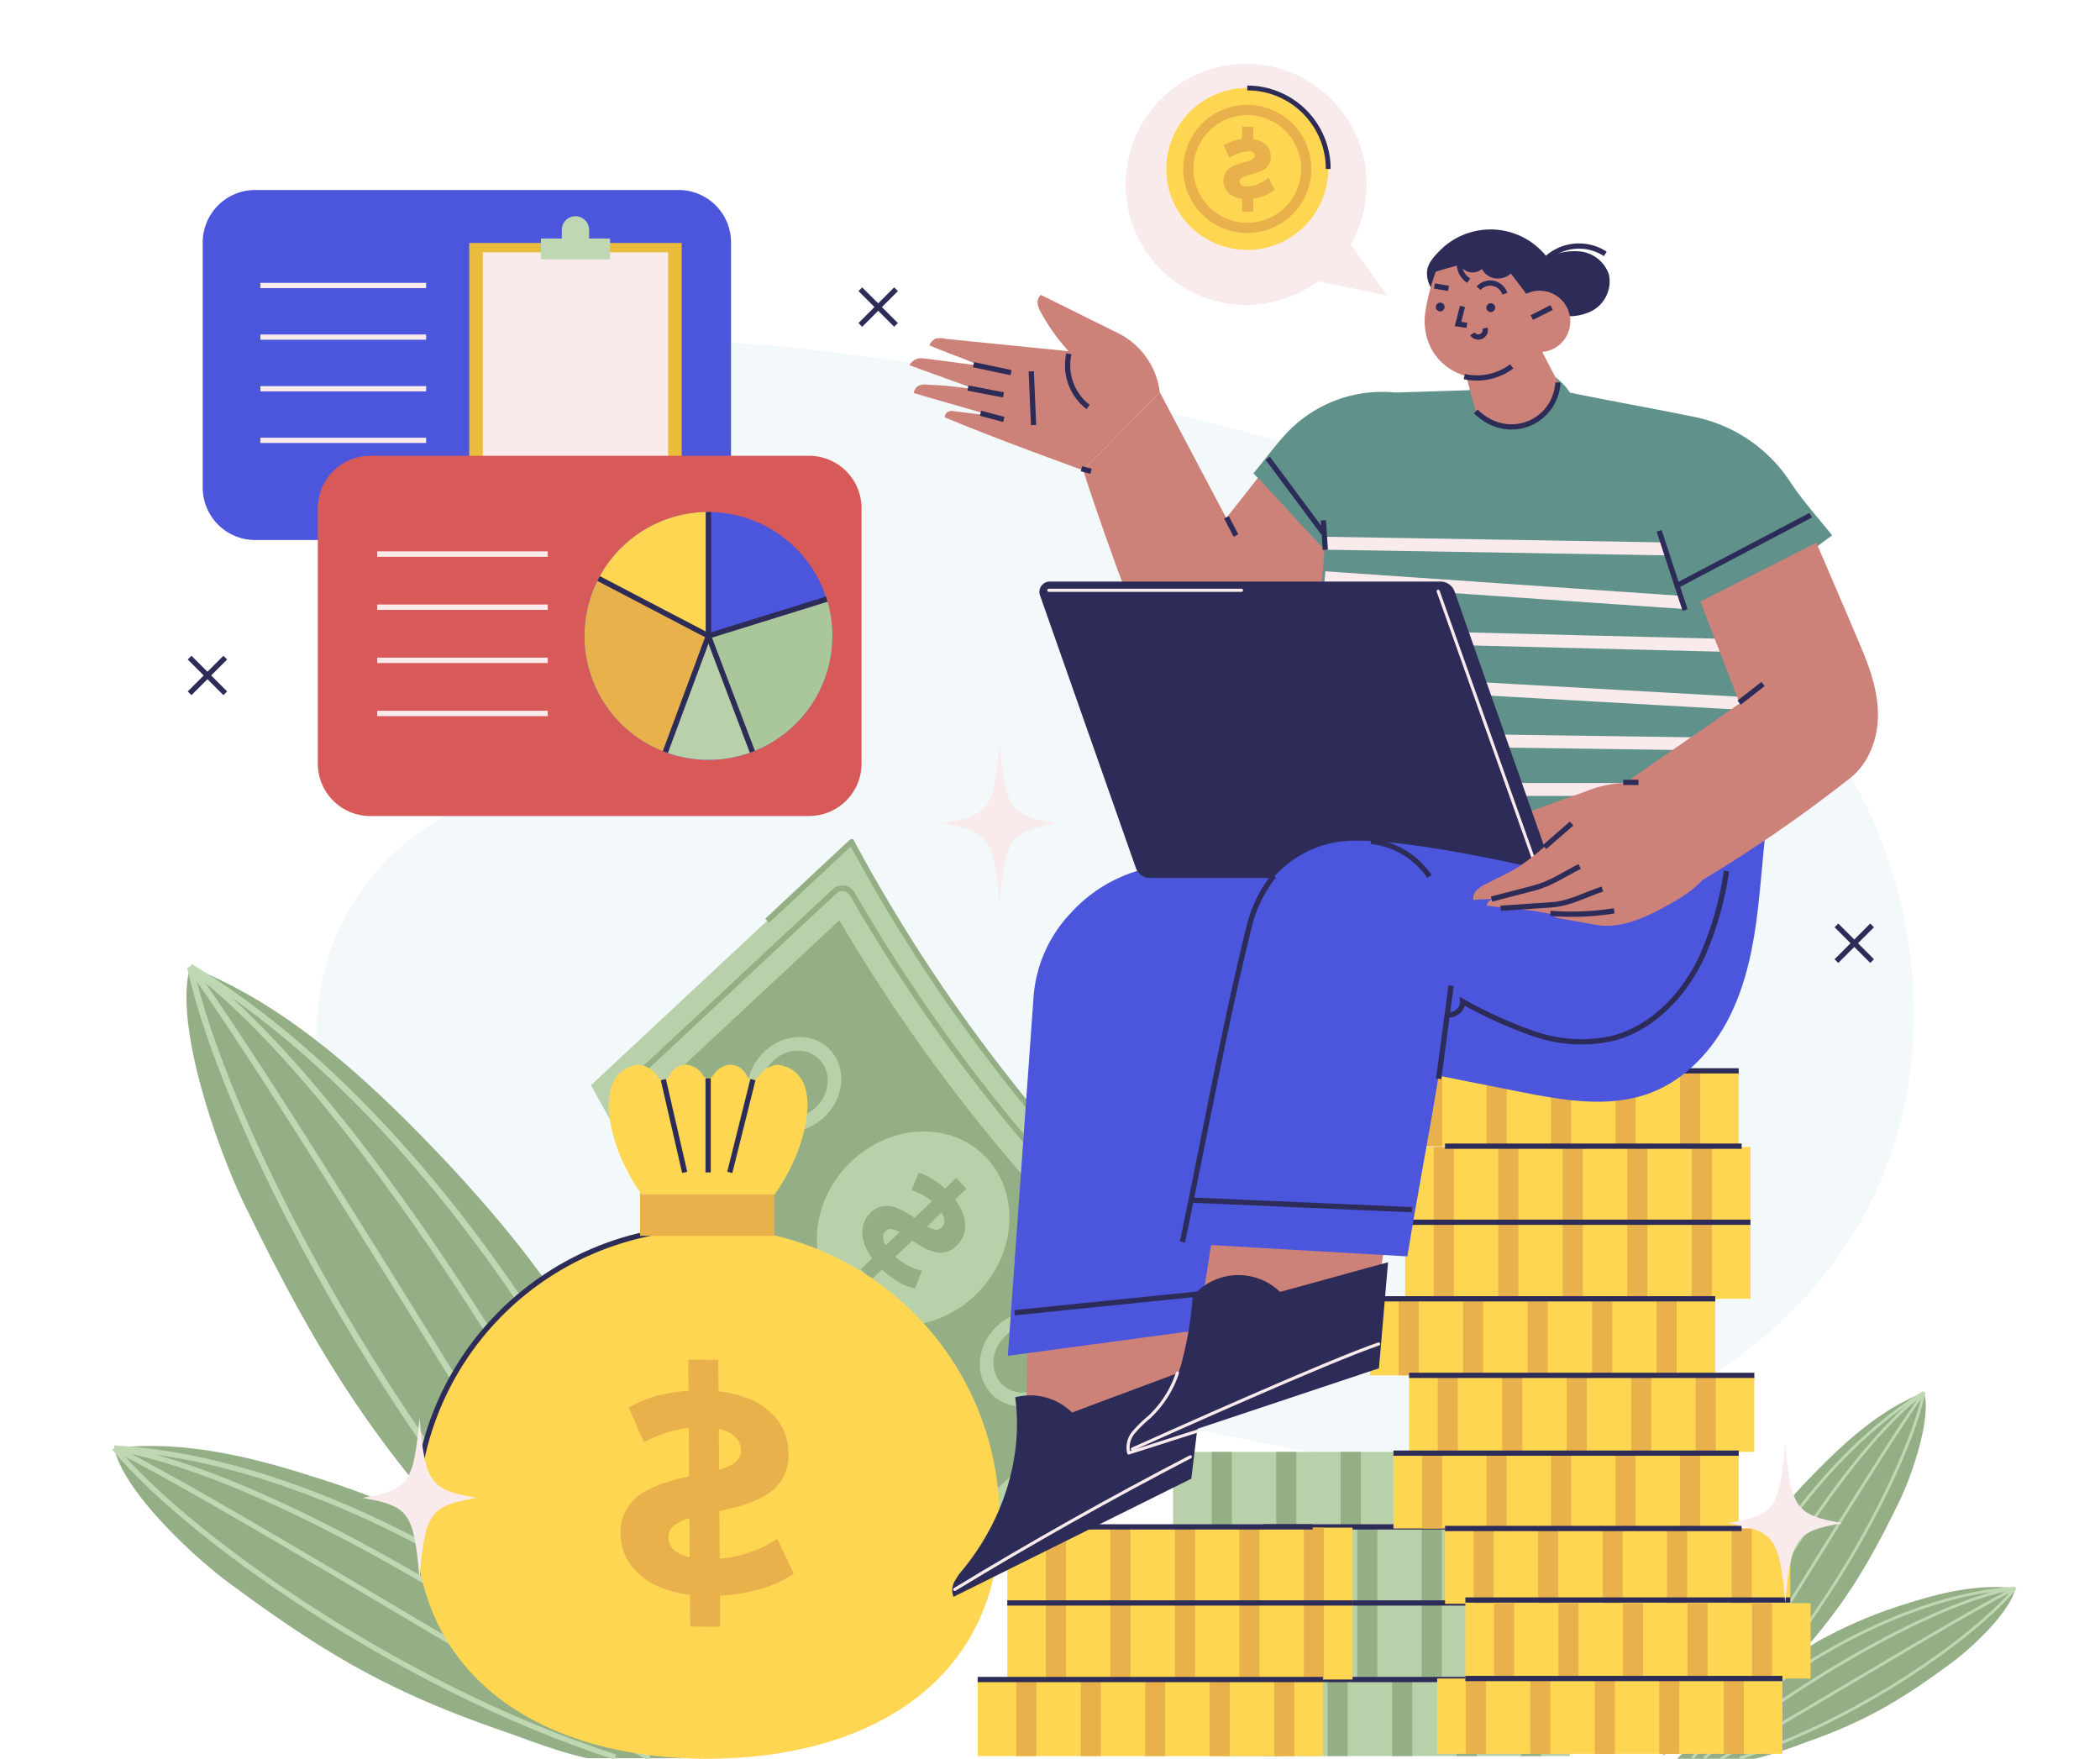 <svg xmlns="http://www.w3.org/2000/svg" xmlns:xlink="http://www.w3.org/1999/xlink" width="400" height="335" viewBox="0 0 400 335">
  <defs>
    <clipPath id="clip-path">
      <rect id="Rectángulo_416078" data-name="Rectángulo 416078" width="400" height="335" transform="translate(1020 1453)" fill="#fff" stroke="#707070" stroke-width="1" opacity="0.87"/>
    </clipPath>
    <filter id="Trazado_1041923" x="205.4" y="3.164" width="67.804" height="63.928" filterUnits="userSpaceOnUse">
      <feOffset dy="3" input="SourceAlpha"/>
      <feGaussianBlur stdDeviation="3" result="blur"/>
      <feFlood flood-opacity="0.161"/>
      <feComposite operator="in" in2="blur"/>
      <feComposite in="SourceGraphic"/>
    </filter>
  </defs>
  <g id="Enmascarar_grupo_1098868" data-name="Enmascarar grupo 1098868" transform="translate(-1020 -1453)" clip-path="url(#clip-path)">
    <g id="_206432955_10927724_1_" data-name="206432955_10927724 (1)" transform="translate(1020 1446.228)">
      <g id="BACKGROUND" transform="translate(60.422 72.064)">
        <path id="Trazado_1041820" data-name="Trazado 1041820" d="M211.577,291.346c21.848,5.11,45.136,5.244,66.45-1.768s40.476-21.51,51.181-41.23c15.929-29.344,10.781-67.873-9.943-94.051-12.617-15.938-30.108-27.47-48.672-35.752s-38.312-13.526-57.962-18.734a583.964,583.964,0,0,0-85.007-16.178c-10.428-1.157-21.054-1.991-31.35.031s-20.36,7.248-26.149,16-6.316,21.311.411,29.363c3.342,4,8.036,6.571,12.533,9.2s9.06,5.56,11.843,9.966,3.263,10.69-.244,14.545c-3.919,4.308-10.62,3.917-16.432,4.276a46.856,46.856,0,0,0-33.32,76.5c10.131,12.337,25.757,18.657,41.052,23.231Z" transform="translate(-34.424 -82.438)" fill="#e4f2f4" opacity="0.44"/>
      </g>
      <g id="OBJECTS" transform="translate(21.769 27.566)">
        <g id="Grupo_1200574" data-name="Grupo 1200574" transform="translate(90.812 139.589)">
          <path id="Trazado_1041821" data-name="Trazado 1041821" d="M330.1,332.629l-49.612,46.3a313.223,313.223,0,0,1-74.864-91.924L255.239,240.7A313.215,313.215,0,0,0,330.1,332.629Z" transform="translate(-205.627 -240.704)" fill="#b8d1aa"/>
          <path id="Trazado_1041822" data-name="Trazado 1041822" d="M205.627,255.7l16.069-15a313.231,313.231,0,0,0,74.864,91.924l-49.612,46.3" transform="translate(-172.084 -240.704)" fill="none" stroke="#94af85" stroke-miterlimit="10" stroke-width="1.071"/>
          <path id="Trazado_1041823" data-name="Trazado 1041823" d="M217.451,293.834a312.793,312.793,0,0,0,63.931,78.722l1.626,1.436a2.2,2.2,0,0,0,2.964-.048l39.428-36.8a2.273,2.273,0,0,0-.025-3.346l-2-1.792a323.041,323.041,0,0,1-62.3-76.2l-1.515-2.582a2.2,2.2,0,0,0-3.411-.495l-39.241,36.625a2.28,2.28,0,0,0-.425,2.788Z" transform="translate(-209.794 -243.313)" fill="none" stroke="#94af85" stroke-miterlimit="10" stroke-width="1.071"/>
          <path id="Trazado_1041824" data-name="Trazado 1041824" d="M223.739,293.272a306.617,306.617,0,0,0,62.968,77.536l35.858-33.468a325.7,325.7,0,0,1-63.2-77.316Z" transform="translate(-212.064 -245.117)" fill="#94af85"/>
          <ellipse id="Elipse_12541" data-name="Elipse 12541" cx="17.357" cy="19.411" rx="17.357" ry="19.411" transform="translate(60.778 99.649) rotate(-136.945)" fill="#b8d1aa"/>
          <path id="Trazado_1041825" data-name="Trazado 1041825" d="M250.988,359.478c-3.772,3.606-4.253,9.3-1.073,12.726s8.816,3.271,12.589-.335,4.253-9.3,1.073-12.726S254.76,355.872,250.988,359.478Z" transform="translate(-173.753 -267.194)" fill="#b8d1aa"/>
          <path id="Trazado_1041826" data-name="Trazado 1041826" d="M253.418,362.041c-2.681,2.563-3.022,6.613-.762,9.045s6.266,2.326,8.948-.238,3.023-6.613.762-9.045S256.1,359.477,253.418,362.041Z" transform="translate(-174.518 -267.964)" fill="#94af85"/>
          <ellipse id="Elipse_12542" data-name="Elipse 12542" cx="8.453" cy="9.454" rx="8.453" ry="9.454" transform="translate(38.45 58.824) rotate(-136.945)" fill="#b8d1aa"/>
          <path id="Trazado_1041827" data-name="Trazado 1041827" d="M310.787,294.195c-2.681,2.564-3.022,6.613-.762,9.045s6.267,2.326,8.948-.238,3.023-6.613.762-9.045S313.469,291.631,310.787,294.195Z" transform="translate(-276.152 -252.467)" fill="#94af85"/>
          <g id="Grupo_1200573" data-name="Grupo 1200573" transform="translate(51.398 62.994)">
            <path id="Trazado_1041828" data-name="Trazado 1041828" d="M277.614,340.028a16.712,16.712,0,0,0,3.511,2.893,10.583,10.583,0,0,0,3.5,1.471l1.309-3.381a10.7,10.7,0,0,1-3.032-1.2,11.475,11.475,0,0,1-2.777-2.183,7.248,7.248,0,0,1-1.284-1.775,2.755,2.755,0,0,1-.316-1.38,1.518,1.518,0,0,1,.477-1,1.37,1.37,0,0,1,1.279-.372,5.091,5.091,0,0,1,1.636.7q.9.554,1.9,1.26t2.092,1.348a9.844,9.844,0,0,0,2.22.974,4.277,4.277,0,0,0,4.423-1.151,5.156,5.156,0,0,0,1.5-2.68,6.187,6.187,0,0,0-.331-3.457,11.77,11.77,0,0,0-2.563-3.916,15.724,15.724,0,0,0-2.8-2.38,10.918,10.918,0,0,0-3.031-1.454l-1.385,3.3a11.537,11.537,0,0,1,2.63,1.24,10.627,10.627,0,0,1,2.089,1.717,6.778,6.778,0,0,1,1.264,1.772,2.554,2.554,0,0,1,.26,1.4,1.72,1.72,0,0,1-.515,1.015,1.405,1.405,0,0,1-1.29.38,4.518,4.518,0,0,1-1.617-.7q-.868-.56-1.891-1.289t-2.112-1.349a10.978,10.978,0,0,0-2.189-.962,4.586,4.586,0,0,0-2.236-.127,4.32,4.32,0,0,0-2.178,1.21,5.017,5.017,0,0,0-1.467,2.662,6.412,6.412,0,0,0,.349,3.477A11.743,11.743,0,0,0,277.614,340.028Zm-1.383,2.752,18.162-17.364-1.924-2.07L274.308,340.71Z" transform="translate(-274.308 -322.347)" fill="#94af85"/>
          </g>
        </g>
        <g id="Grupo_1200577" data-name="Grupo 1200577" transform="translate(0 163.344)">
          <g id="Grupo_1200575" data-name="Grupo 1200575" transform="translate(13.746)">
            <path id="Trazado_1041829" data-name="Trazado 1041829" d="M401.229,403.146c-6.28-5.21-12.256-12.256-16.893-17.18-22-23.359-32.692-40.5-46.68-69.171-5.089-10.43-13.556-34.325-10.351-45.3,16.987,6.683,31.115,19.024,43.868,32.035,10.638,10.854,20.637,22.4,28.846,35.121C414.4,360.939,434.8,421.038,434.8,421.038" transform="translate(-326.6 -271.492)" fill="#94af85"/>
            <path id="Trazado_1041830" data-name="Trazado 1041830" d="M361.4,271.493c6.241,28.823,37.241,90.377,80.647,134.914" transform="translate(-360.695 -271.492)" fill="none" stroke="#bfd7b3" stroke-miterlimit="10" stroke-width="1.19"/>
            <path id="Trazado_1041831" data-name="Trazado 1041831" d="M351.171,271.493c19.077,26.684,58.691,93.2,88.539,139.431" transform="translate(-350.466 -271.492)" fill="none" stroke="#bfd7b3" stroke-miterlimit="10" stroke-width="1.19"/>
            <path id="Trazado_1041832" data-name="Trazado 1041832" d="M341.491,271.493c33.078,25.141,75.493,95.433,96.008,143.11" transform="translate(-340.786 -271.492)" fill="none" stroke="#bfd7b3" stroke-miterlimit="10" stroke-width="1.19"/>
            <path id="Trazado_1041833" data-name="Trazado 1041833" d="M335.007,271.493c50.5,30.5,90.542,101.425,101.011,145.78" transform="translate(-334.302 -271.492)" fill="none" stroke="#bfd7b3" stroke-miterlimit="10" stroke-width="1.19"/>
          </g>
          <g id="Grupo_1200576" data-name="Grupo 1200576" transform="translate(0 91.276)">
            <path id="Trazado_1041834" data-name="Trazado 1041834" d="M423,449.269c-5.667-1.191-11.755-3.663-16.3-5.232-21.554-7.446-33.963-14.775-52.278-28.361-6.663-4.943-19.933-17.358-21.593-25.487,12.854-1.525,25.809,1.552,38.127,5.528a157.619,157.619,0,0,1,29.762,12.641c16.434,9.365,49.249,40.9,49.249,40.9" transform="translate(-332.834 -389.79)" fill="#94af85"/>
            <path id="Trazado_1041835" data-name="Trazado 1041835" d="M360.927,390.306c13.522,16.334,53.452,45.175,95.462,58.871" transform="translate(-360.926 -389.908)" fill="none" stroke="#bfd7b3" stroke-miterlimit="10" stroke-width="1"/>
            <path id="Trazado_1041836" data-name="Trazado 1041836" d="M352.576,390.306c20.836,10.575,67.81,39.652,101.905,59.067" transform="translate(-352.575 -389.908)" fill="none" stroke="#bfd7b3" stroke-miterlimit="10" stroke-width="1"/>
            <path id="Trazado_1041837" data-name="Trazado 1041837" d="M344.931,390.306c29.078,4.8,79.063,35.337,107.8,58.871" transform="translate(-344.93 -389.908)" fill="none" stroke="#bfd7b3" stroke-miterlimit="10" stroke-width="1"/>
            <path id="Trazado_1041838" data-name="Trazado 1041838" d="M339.72,390.306c41.763,2.281,90.475,34.031,111.825,58.871" transform="translate(-339.719 -389.908)" fill="none" stroke="#bfd7b3" stroke-miterlimit="10" stroke-width="1"/>
          </g>
        </g>
        <g id="Grupo_1200580" data-name="Grupo 1200580" transform="translate(295.016 244.407)">
          <g id="Grupo_1200578" data-name="Grupo 1200578">
            <path id="Trazado_1041839" data-name="Trazado 1041839" d="M52.986,437.418a92.058,92.058,0,0,0,7.81-7.942c10.17-10.8,15.114-18.725,21.58-31.978,2.353-4.822,6.267-15.868,4.785-20.944-7.853,3.089-14.385,8.794-20.28,14.81A104.152,104.152,0,0,0,53.545,407.6c-6.649,10.305-16.08,38.09-16.08,38.09" transform="translate(-37.465 -376.554)" fill="#94af85"/>
            <path id="Trazado_1041840" data-name="Trazado 1041840" d="M75.17,376.554c-2.885,13.325-17.216,41.782-37.283,62.371" transform="translate(-25.474 -376.554)" fill="none" stroke="#bfd7b3" stroke-miterlimit="10" stroke-width="0.55"/>
            <path id="Trazado_1041841" data-name="Trazado 1041841" d="M78.819,376.554C70,388.89,51.686,419.642,37.887,441.014" transform="translate(-29.123 -376.554)" fill="none" stroke="#bfd7b3" stroke-miterlimit="10" stroke-width="0.55"/>
            <path id="Trazado_1041842" data-name="Trazado 1041842" d="M82.272,376.554c-15.292,11.623-34.9,44.119-44.385,66.16" transform="translate(-32.575 -376.554)" fill="none" stroke="#bfd7b3" stroke-miterlimit="10" stroke-width="0.55"/>
            <path id="Trazado_1041843" data-name="Trazado 1041843" d="M84.585,376.554c-23.346,14.1-41.858,46.889-46.7,67.394" transform="translate(-34.889 -376.554)" fill="none" stroke="#bfd7b3" stroke-miterlimit="10" stroke-width="0.55"/>
          </g>
          <g id="Grupo_1200579" data-name="Grupo 1200579" transform="translate(2.646 37.078)">
            <path id="Trazado_1041844" data-name="Trazado 1041844" d="M30.185,457.329a76.479,76.479,0,0,0,8.967-2.878c11.858-4.1,18.684-8.128,28.76-15.6,3.666-2.719,10.966-9.549,11.878-14.021-7.072-.84-14.2.853-20.975,3.042a86.7,86.7,0,0,0-16.373,6.954c-9.041,5.152-27.093,22.5-27.093,22.5" transform="translate(-15.349 -424.609)" fill="#94af85"/>
            <path id="Trazado_1041845" data-name="Trazado 1041845" d="M67.865,424.893c-7.439,8.986-29.4,24.852-52.516,32.386" transform="translate(-3.424 -424.674)" fill="none" stroke="#bfd7b3" stroke-miterlimit="10" stroke-width="0.55"/>
            <path id="Trazado_1041846" data-name="Trazado 1041846" d="M71.409,424.893c-11.463,5.818-37.3,21.813-56.06,32.494" transform="translate(-6.969 -424.674)" fill="none" stroke="#bfd7b3" stroke-miterlimit="10" stroke-width="0.55"/>
            <path id="Trazado_1041847" data-name="Trazado 1041847" d="M74.655,424.893c-16,2.64-43.495,19.439-59.306,32.386" transform="translate(-10.214 -424.674)" fill="none" stroke="#bfd7b3" stroke-miterlimit="10" stroke-width="0.55"/>
            <path id="Trazado_1041848" data-name="Trazado 1041848" d="M76.866,424.893c-22.975,1.255-49.772,18.722-61.517,32.386" transform="translate(-12.425 -424.674)" fill="none" stroke="#bfd7b3" stroke-miterlimit="10" stroke-width="0.55"/>
          </g>
        </g>
        <g id="Grupo_1200616" data-name="Grupo 1200616" transform="translate(164.45 183.17)">
          <g id="Grupo_1200589" data-name="Grupo 1200589" transform="translate(37.236 72.585)">
            <g id="Grupo_1200582" data-name="Grupo 1200582" transform="translate(0 0)">
              <rect id="Rectángulo_415979" data-name="Rectángulo 415979" width="65.762" height="14.349" fill="#b8d1aa"/>
              <g id="Grupo_1200581" data-name="Grupo 1200581" transform="translate(7.347)">
                <rect id="Rectángulo_415980" data-name="Rectángulo 415980" width="3.832" height="14.349" fill="#94af85"/>
                <rect id="Rectángulo_415981" data-name="Rectángulo 415981" width="3.832" height="14.349" transform="translate(12.284)" fill="#94af85"/>
                <rect id="Rectángulo_415982" data-name="Rectángulo 415982" width="3.832" height="14.349" transform="translate(24.567)" fill="#94af85"/>
                <rect id="Rectángulo_415983" data-name="Rectángulo 415983" width="3.832" height="14.349" transform="translate(36.852)" fill="#94af85"/>
                <rect id="Rectángulo_415984" data-name="Rectángulo 415984" width="3.832" height="14.349" transform="translate(49.135)" fill="#94af85"/>
              </g>
            </g>
            <line id="Línea_796" data-name="Línea 796" x2="65.762" transform="translate(0 14.349)" fill="none" stroke="#2d2b58" stroke-miterlimit="10" stroke-width="1"/>
            <g id="Grupo_1200584" data-name="Grupo 1200584" transform="translate(9.784 43.585)">
              <rect id="Rectángulo_415985" data-name="Rectángulo 415985" width="65.762" height="14.349" fill="#b8d1aa"/>
              <g id="Grupo_1200583" data-name="Grupo 1200583" transform="translate(7.347 0)">
                <rect id="Rectángulo_415986" data-name="Rectángulo 415986" width="3.832" height="14.349" fill="#94af85"/>
                <rect id="Rectángulo_415987" data-name="Rectángulo 415987" width="3.832" height="14.349" transform="translate(12.283)" fill="#94af85"/>
                <rect id="Rectángulo_415988" data-name="Rectángulo 415988" width="3.832" height="14.349" transform="translate(24.567)" fill="#94af85"/>
                <rect id="Rectángulo_415989" data-name="Rectángulo 415989" width="3.832" height="14.349" transform="translate(36.852)" fill="#94af85"/>
                <rect id="Rectángulo_415990" data-name="Rectángulo 415990" width="3.832" height="14.349" transform="translate(49.135)" fill="#94af85"/>
              </g>
            </g>
            <g id="Grupo_1200586" data-name="Grupo 1200586" transform="translate(15.432 29.004)">
              <rect id="Rectángulo_415991" data-name="Rectángulo 415991" width="65.762" height="14.349" fill="#b8d1aa"/>
              <g id="Grupo_1200585" data-name="Grupo 1200585" transform="translate(7.347 0)">
                <rect id="Rectángulo_415992" data-name="Rectángulo 415992" width="3.832" height="14.349" fill="#94af85"/>
                <rect id="Rectángulo_415993" data-name="Rectángulo 415993" width="3.832" height="14.349" transform="translate(12.284)" fill="#94af85"/>
                <rect id="Rectángulo_415994" data-name="Rectángulo 415994" width="3.832" height="14.349" transform="translate(24.567)" fill="#94af85"/>
                <rect id="Rectángulo_415995" data-name="Rectángulo 415995" width="3.832" height="14.349" transform="translate(36.852)" fill="#94af85"/>
                <rect id="Rectángulo_415996" data-name="Rectángulo 415996" width="3.832" height="14.349" transform="translate(49.135)" fill="#94af85"/>
              </g>
            </g>
            <g id="Grupo_1200588" data-name="Grupo 1200588" transform="translate(15.432 14.422)">
              <rect id="Rectángulo_415997" data-name="Rectángulo 415997" width="65.762" height="14.349" fill="#b8d1aa"/>
              <g id="Grupo_1200587" data-name="Grupo 1200587" transform="translate(7.347 0)">
                <rect id="Rectángulo_415998" data-name="Rectángulo 415998" width="3.832" height="14.349" fill="#94af85"/>
                <rect id="Rectángulo_415999" data-name="Rectángulo 415999" width="3.832" height="14.349" transform="translate(12.284)" fill="#94af85"/>
                <rect id="Rectángulo_416000" data-name="Rectángulo 416000" width="3.832" height="14.349" transform="translate(24.567)" fill="#94af85"/>
                <rect id="Rectángulo_416001" data-name="Rectángulo 416001" width="3.832" height="14.349" transform="translate(36.852)" fill="#94af85"/>
                <rect id="Rectángulo_416002" data-name="Rectángulo 416002" width="3.832" height="14.349" transform="translate(49.135)" fill="#94af85"/>
              </g>
            </g>
            <line id="Línea_797" data-name="Línea 797" x2="65.762" transform="translate(15.432 28.771)" fill="none" stroke="#2d2b58" stroke-miterlimit="10" stroke-width="1"/>
            <line id="Línea_798" data-name="Línea 798" x2="65.762" transform="translate(9.784 43.353)" fill="none" stroke="#2d2b58" stroke-miterlimit="10" stroke-width="1"/>
            <line id="Línea_799" data-name="Línea 799" x2="56.499" transform="translate(17.101 14.28)" fill="none" stroke="#2d2b58" stroke-miterlimit="10" stroke-width="1"/>
          </g>
          <g id="Grupo_1200608" data-name="Grupo 1200608" transform="translate(74.736)">
            <g id="Grupo_1200591" data-name="Grupo 1200591" transform="translate(12.791 115.745)">
              <rect id="Rectángulo_416003" data-name="Rectángulo 416003" width="65.762" height="14.349" fill="#ffd652"/>
              <g id="Grupo_1200590" data-name="Grupo 1200590" transform="translate(5.447)">
                <rect id="Rectángulo_416004" data-name="Rectángulo 416004" width="3.832" height="14.349" transform="translate(49.136)" fill="#e9b14c"/>
                <rect id="Rectángulo_416005" data-name="Rectángulo 416005" width="3.832" height="14.349" transform="translate(36.851)" fill="#e9b14c"/>
                <rect id="Rectángulo_416006" data-name="Rectángulo 416006" width="3.832" height="14.349" transform="translate(24.568)" fill="#e9b14c"/>
                <rect id="Rectángulo_416007" data-name="Rectángulo 416007" width="3.832" height="14.349" transform="translate(12.284)" fill="#e9b14c"/>
                <rect id="Rectángulo_416008" data-name="Rectángulo 416008" width="3.832" height="14.349" fill="#e9b14c"/>
              </g>
            </g>
            <g id="Grupo_1200593" data-name="Grupo 1200593" transform="translate(4.465 72.818)">
              <rect id="Rectángulo_416009" data-name="Rectángulo 416009" width="65.762" height="14.349" fill="#ffd652"/>
              <g id="Grupo_1200592" data-name="Grupo 1200592" transform="translate(5.447)">
                <rect id="Rectángulo_416010" data-name="Rectángulo 416010" width="3.832" height="14.349" transform="translate(49.136)" fill="#e9b14c"/>
                <rect id="Rectángulo_416011" data-name="Rectángulo 416011" width="3.832" height="14.349" transform="translate(36.852)" fill="#e9b14c"/>
                <rect id="Rectángulo_416012" data-name="Rectángulo 416012" width="3.832" height="14.349" transform="translate(24.568)" fill="#e9b14c"/>
                <rect id="Rectángulo_416013" data-name="Rectángulo 416013" width="3.832" height="14.349" transform="translate(12.284)" fill="#e9b14c"/>
                <rect id="Rectángulo_416014" data-name="Rectángulo 416014" width="3.832" height="14.349" fill="#e9b14c"/>
              </g>
            </g>
            <g id="Grupo_1200595" data-name="Grupo 1200595" transform="translate(7.442 58.236)">
              <rect id="Rectángulo_416015" data-name="Rectángulo 416015" width="65.762" height="14.349" fill="#ffd652"/>
              <g id="Grupo_1200594" data-name="Grupo 1200594" transform="translate(5.447)">
                <rect id="Rectángulo_416016" data-name="Rectángulo 416016" width="3.832" height="14.349" transform="translate(49.136)" fill="#e9b14c"/>
                <rect id="Rectángulo_416017" data-name="Rectángulo 416017" width="3.832" height="14.349" transform="translate(36.851)" fill="#e9b14c"/>
                <rect id="Rectángulo_416018" data-name="Rectángulo 416018" width="3.832" height="14.349" transform="translate(24.568)" fill="#e9b14c"/>
                <rect id="Rectángulo_416019" data-name="Rectángulo 416019" width="3.832" height="14.349" transform="translate(12.284)" fill="#e9b14c"/>
                <rect id="Rectángulo_416020" data-name="Rectángulo 416020" width="3.832" height="14.349" fill="#e9b14c"/>
              </g>
            </g>
            <g id="Grupo_1200597" data-name="Grupo 1200597" transform="translate(0 43.655)">
              <rect id="Rectángulo_416021" data-name="Rectángulo 416021" width="65.762" height="14.349" fill="#ffd652"/>
              <g id="Grupo_1200596" data-name="Grupo 1200596" transform="translate(5.447)">
                <rect id="Rectángulo_416022" data-name="Rectángulo 416022" width="3.832" height="14.349" transform="translate(49.135)" fill="#e9b14c"/>
                <rect id="Rectángulo_416023" data-name="Rectángulo 416023" width="3.832" height="14.349" transform="translate(36.851)" fill="#e9b14c"/>
                <rect id="Rectángulo_416024" data-name="Rectángulo 416024" width="3.832" height="14.349" transform="translate(24.567)" fill="#e9b14c"/>
                <rect id="Rectángulo_416025" data-name="Rectángulo 416025" width="3.832" height="14.349" transform="translate(12.284)" fill="#e9b14c"/>
                <rect id="Rectángulo_416026" data-name="Rectángulo 416026" width="3.832" height="14.349" fill="#e9b14c"/>
              </g>
            </g>
            <g id="Grupo_1200599" data-name="Grupo 1200599" transform="translate(6.697 29.073)">
              <rect id="Rectángulo_416027" data-name="Rectángulo 416027" width="65.762" height="14.349" fill="#ffd652"/>
              <g id="Grupo_1200598" data-name="Grupo 1200598" transform="translate(5.447)">
                <rect id="Rectángulo_416028" data-name="Rectángulo 416028" width="3.832" height="14.349" transform="translate(49.135)" fill="#e9b14c"/>
                <rect id="Rectángulo_416029" data-name="Rectángulo 416029" width="3.832" height="14.349" transform="translate(36.851)" fill="#e9b14c"/>
                <rect id="Rectángulo_416030" data-name="Rectángulo 416030" width="3.832" height="14.349" transform="translate(24.568)" fill="#e9b14c"/>
                <rect id="Rectángulo_416031" data-name="Rectángulo 416031" width="3.832" height="14.349" transform="translate(12.284)" fill="#e9b14c"/>
                <rect id="Rectángulo_416032" data-name="Rectángulo 416032" width="3.832" height="14.349" fill="#e9b14c"/>
              </g>
            </g>
            <g id="Grupo_1200601" data-name="Grupo 1200601" transform="translate(6.697 14.491)">
              <rect id="Rectángulo_416033" data-name="Rectángulo 416033" width="65.762" height="14.349" fill="#ffd652"/>
              <g id="Grupo_1200600" data-name="Grupo 1200600" transform="translate(5.447)">
                <rect id="Rectángulo_416034" data-name="Rectángulo 416034" width="3.832" height="14.349" transform="translate(49.135)" fill="#e9b14c"/>
                <rect id="Rectángulo_416035" data-name="Rectángulo 416035" width="3.832" height="14.349" transform="translate(36.851)" fill="#e9b14c"/>
                <rect id="Rectángulo_416036" data-name="Rectángulo 416036" width="3.832" height="14.349" transform="translate(24.568)" fill="#e9b14c"/>
                <rect id="Rectángulo_416037" data-name="Rectángulo 416037" width="3.832" height="14.349" transform="translate(12.284)" fill="#e9b14c"/>
                <rect id="Rectángulo_416038" data-name="Rectángulo 416038" width="3.832" height="14.349" fill="#e9b14c"/>
              </g>
            </g>
            <g id="Grupo_1200603" data-name="Grupo 1200603" transform="translate(14.291 87.167)">
              <rect id="Rectángulo_416039" data-name="Rectángulo 416039" width="65.762" height="14.349" fill="#ffd652"/>
              <g id="Grupo_1200602" data-name="Grupo 1200602" transform="translate(5.447)">
                <rect id="Rectángulo_416040" data-name="Rectángulo 416040" width="3.832" height="14.349" transform="translate(49.135)" fill="#e9b14c"/>
                <rect id="Rectángulo_416041" data-name="Rectángulo 416041" width="3.832" height="14.349" transform="translate(36.851)" fill="#e9b14c"/>
                <rect id="Rectángulo_416042" data-name="Rectángulo 416042" width="3.832" height="14.349" transform="translate(24.568)" fill="#e9b14c"/>
                <rect id="Rectángulo_416043" data-name="Rectángulo 416043" width="3.832" height="14.349" transform="translate(12.284)" fill="#e9b14c"/>
                <rect id="Rectángulo_416044" data-name="Rectángulo 416044" width="3.832" height="14.349" fill="#e9b14c"/>
              </g>
            </g>
            <g id="Grupo_1200605" data-name="Grupo 1200605" transform="translate(18.164 101.396)">
              <rect id="Rectángulo_416045" data-name="Rectángulo 416045" width="65.762" height="14.349" fill="#ffd652"/>
              <g id="Grupo_1200604" data-name="Grupo 1200604" transform="translate(5.447)">
                <rect id="Rectángulo_416046" data-name="Rectángulo 416046" width="3.832" height="14.349" transform="translate(49.135)" fill="#e9b14c"/>
                <rect id="Rectángulo_416047" data-name="Rectángulo 416047" width="3.832" height="14.349" transform="translate(36.851)" fill="#e9b14c"/>
                <rect id="Rectángulo_416048" data-name="Rectángulo 416048" width="3.832" height="14.349" transform="translate(24.568)" fill="#e9b14c"/>
                <rect id="Rectángulo_416049" data-name="Rectángulo 416049" width="3.832" height="14.349" transform="translate(12.284)" fill="#e9b14c"/>
                <rect id="Rectángulo_416050" data-name="Rectángulo 416050" width="3.832" height="14.349" fill="#e9b14c"/>
              </g>
            </g>
            <line id="Línea_800" data-name="Línea 800" x1="60.39" transform="translate(18.164 115.745)" fill="none" stroke="#2d2b58" stroke-miterlimit="10" stroke-width="1"/>
            <line id="Línea_801" data-name="Línea 801" x1="61.89" transform="translate(18.164 100.792)" fill="none" stroke="#2d2b58" stroke-miterlimit="10" stroke-width="1"/>
            <line id="Línea_802" data-name="Línea 802" x1="56.499" transform="translate(14.291 87.167)" fill="none" stroke="#2d2b58" stroke-miterlimit="10" stroke-width="1"/>
            <line id="Línea_803" data-name="Línea 803" x1="65.762" transform="translate(6.697 28.84)" fill="none" stroke="#2d2b58" stroke-miterlimit="10" stroke-width="1"/>
            <line id="Línea_804" data-name="Línea 804" x1="65.762" transform="translate(0 43.422)" fill="none" stroke="#2d2b58" stroke-miterlimit="10" stroke-width="1"/>
            <line id="Línea_805" data-name="Línea 805" x1="65.762" transform="translate(7.442 58.004)" fill="none" stroke="#2d2b58" stroke-miterlimit="10" stroke-width="1"/>
            <line id="Línea_806" data-name="Línea 806" x1="65.762" transform="translate(4.465 72.818)" fill="none" stroke="#2d2b58" stroke-miterlimit="10" stroke-width="1"/>
            <g id="Grupo_1200607" data-name="Grupo 1200607" transform="translate(4.465)">
              <rect id="Rectángulo_416051" data-name="Rectángulo 416051" width="65.762" height="14.349" fill="#ffd652"/>
              <g id="Grupo_1200606" data-name="Grupo 1200606" transform="translate(5.447)">
                <rect id="Rectángulo_416052" data-name="Rectángulo 416052" width="3.832" height="14.349" transform="translate(49.136)" fill="#e9b14c"/>
                <rect id="Rectángulo_416053" data-name="Rectángulo 416053" width="3.832" height="14.349" transform="translate(36.852)" fill="#e9b14c"/>
                <rect id="Rectángulo_416054" data-name="Rectángulo 416054" width="3.832" height="14.349" transform="translate(24.568)" fill="#e9b14c"/>
                <rect id="Rectángulo_416055" data-name="Rectángulo 416055" width="3.832" height="14.349" transform="translate(12.284)" fill="#e9b14c"/>
                <rect id="Rectángulo_416056" data-name="Rectángulo 416056" width="3.832" height="14.349" fill="#e9b14c"/>
              </g>
            </g>
            <line id="Línea_807" data-name="Línea 807" x1="56.499" transform="translate(14.291 14.349)" fill="none" stroke="#2d2b58" stroke-miterlimit="10" stroke-width="1"/>
            <line id="Línea_808" data-name="Línea 808" x1="65.762" transform="translate(4.465)" fill="none" stroke="#2d2b58" stroke-miterlimit="10" stroke-width="1"/>
          </g>
          <g id="Grupo_1200615" data-name="Grupo 1200615" transform="translate(0 86.864)">
            <g id="Grupo_1200610" data-name="Grupo 1200610" transform="translate(0 29.306)">
              <rect id="Rectángulo_416057" data-name="Rectángulo 416057" width="65.762" height="14.349" fill="#ffd652"/>
              <g id="Grupo_1200609" data-name="Grupo 1200609" transform="translate(7.347 0)">
                <rect id="Rectángulo_416058" data-name="Rectángulo 416058" width="3.832" height="14.349" fill="#e9b14c"/>
                <rect id="Rectángulo_416059" data-name="Rectángulo 416059" width="3.832" height="14.349" transform="translate(12.284)" fill="#e9b14c"/>
                <rect id="Rectángulo_416060" data-name="Rectángulo 416060" width="3.832" height="14.349" transform="translate(24.567)" fill="#e9b14c"/>
                <rect id="Rectángulo_416061" data-name="Rectángulo 416061" width="3.832" height="14.349" transform="translate(36.852)" fill="#e9b14c"/>
                <rect id="Rectángulo_416062" data-name="Rectángulo 416062" width="3.832" height="14.349" transform="translate(49.135)" fill="#e9b14c"/>
              </g>
            </g>
            <g id="Grupo_1200612" data-name="Grupo 1200612" transform="translate(5.648 14.724)">
              <rect id="Rectángulo_416063" data-name="Rectángulo 416063" width="65.762" height="14.349" fill="#ffd652"/>
              <g id="Grupo_1200611" data-name="Grupo 1200611" transform="translate(7.348 0)">
                <rect id="Rectángulo_416064" data-name="Rectángulo 416064" width="3.832" height="14.349" fill="#e9b14c"/>
                <rect id="Rectángulo_416065" data-name="Rectángulo 416065" width="3.832" height="14.349" transform="translate(12.284)" fill="#e9b14c"/>
                <rect id="Rectángulo_416066" data-name="Rectángulo 416066" width="3.832" height="14.349" transform="translate(24.567)" fill="#e9b14c"/>
                <rect id="Rectángulo_416067" data-name="Rectángulo 416067" width="3.832" height="14.349" transform="translate(36.852)" fill="#e9b14c"/>
                <rect id="Rectángulo_416068" data-name="Rectángulo 416068" width="3.832" height="14.349" transform="translate(49.136)" fill="#e9b14c"/>
              </g>
            </g>
            <g id="Grupo_1200614" data-name="Grupo 1200614" transform="translate(5.648 0.142)">
              <rect id="Rectángulo_416069" data-name="Rectángulo 416069" width="65.762" height="14.349" fill="#ffd652"/>
              <g id="Grupo_1200613" data-name="Grupo 1200613" transform="translate(7.348 0)">
                <rect id="Rectángulo_416070" data-name="Rectángulo 416070" width="3.832" height="14.349" fill="#e9b14c"/>
                <rect id="Rectángulo_416071" data-name="Rectángulo 416071" width="3.832" height="14.349" transform="translate(12.284)" fill="#e9b14c"/>
                <rect id="Rectángulo_416072" data-name="Rectángulo 416072" width="3.832" height="14.349" transform="translate(24.567)" fill="#e9b14c"/>
                <rect id="Rectángulo_416073" data-name="Rectángulo 416073" width="3.832" height="14.349" transform="translate(36.852)" fill="#e9b14c"/>
                <rect id="Rectángulo_416074" data-name="Rectángulo 416074" width="3.832" height="14.349" transform="translate(49.136)" fill="#e9b14c"/>
              </g>
            </g>
            <line id="Línea_809" data-name="Línea 809" x2="65.762" transform="translate(5.648 14.491)" fill="none" stroke="#2d2b58" stroke-miterlimit="10" stroke-width="1"/>
            <line id="Línea_810" data-name="Línea 810" x2="65.762" transform="translate(0 29.073)" fill="none" stroke="#2d2b58" stroke-miterlimit="10" stroke-width="1"/>
            <line id="Línea_811" data-name="Línea 811" x2="56.499" transform="translate(7.318)" fill="none" stroke="#2d2b58" stroke-miterlimit="10" stroke-width="1"/>
          </g>
        </g>
        <g id="Grupo_1200618" data-name="Grupo 1200618" transform="translate(57.36 182)">
          <path id="Trazado_1041849" data-name="Trazado 1041849" d="M266.1,391.53a55.635,55.635,0,1,1,111.271,0c0,30.727-24.909,45.52-55.635,45.52S266.1,422.257,266.1,391.53Z" transform="translate(-266.097 -304.859)" fill="#ffd652"/>
          <path id="Trazado_1041850" data-name="Trazado 1041850" d="M338.2,391.53a55.635,55.635,0,0,1,55.635-55.635" transform="translate(-338.203 -304.859)" fill="none" stroke="#2d2b58" stroke-miterlimit="10" stroke-width="1"/>
          <rect id="Rectángulo_416075" data-name="Rectángulo 416075" width="25.575" height="9.552" transform="translate(42.786 23.053)" fill="#e9b14c"/>
          <path id="Trazado_1041851" data-name="Trazado 1041851" d="M319.133,295.671a4.893,4.893,0,0,1,3.645,2.17,1.278,1.278,0,0,0,2.307-.119,3.678,3.678,0,0,1,3.1-2.052,4.143,4.143,0,0,1,3.245,1.946,1.124,1.124,0,0,0,2.032,0,4.145,4.145,0,0,1,3.246-1.946,3.678,3.678,0,0,1,3.1,2.052,1.278,1.278,0,0,0,2.307.119,4.893,4.893,0,0,1,3.645-2.17c7.13,1.133,6.309,9.557,3.869,16.26a37.667,37.667,0,0,1-4.523,8.46H319.786a37.667,37.667,0,0,1-4.523-8.46C312.824,305.228,312,296.805,319.133,295.671Z" transform="translate(-276.696 -295.671)" fill="#ffd652"/>
          <line id="Línea_812" data-name="Línea 812" x1="4.406" y2="17.678" transform="translate(59.877 2.839)" fill="none" stroke="#2d2b58" stroke-miterlimit="10" stroke-width="1"/>
          <line id="Línea_813" data-name="Línea 813" y2="17.928" transform="translate(55.752 2.589)" fill="none" stroke="#2d2b58" stroke-miterlimit="10" stroke-width="1"/>
          <line id="Línea_814" data-name="Línea 814" x2="4.069" y2="17.678" transform="translate(47.221 2.839)" fill="none" stroke="#2d2b58" stroke-miterlimit="10" stroke-width="1"/>
          <g id="Grupo_1200617" data-name="Grupo 1200617" transform="translate(39.076 56.181)">
            <path id="Trazado_1041852" data-name="Trazado 1041852" d="M333.743,413.5a33.825,33.825,0,0,0,9.129-1.152,21.427,21.427,0,0,0,7.024-3.114l-3.16-6.618a21.636,21.636,0,0,1-5.977,2.8,23.2,23.2,0,0,1-7.067,1.059,14.684,14.684,0,0,1-4.393-.573,5.588,5.588,0,0,1-2.47-1.45,3.073,3.073,0,0,1-.807-2.087,2.771,2.771,0,0,1,1.227-2.4,10.282,10.282,0,0,1,3.3-1.435q2.061-.553,4.492-1.051t4.887-1.208a19.862,19.862,0,0,0,4.514-1.915,8.651,8.651,0,0,0,4.443-8.107,10.434,10.434,0,0,0-1.856-5.933A12.512,12.512,0,0,0,341.483,376a23.819,23.819,0,0,0-9.319-1.661,31.8,31.8,0,0,0-7.382.813,22.094,22.094,0,0,0-6.348,2.444l2.934,6.616a23.31,23.31,0,0,1,5.474-2.15,21.516,21.516,0,0,1,5.425-.692,13.736,13.736,0,0,1,4.361.6,5.174,5.174,0,0,1,2.42,1.557,3.484,3.484,0,0,1,.78,2.168,2.839,2.839,0,0,1-1.231,2.424,9.145,9.145,0,0,1-3.274,1.409q-2.028.5-4.521,1t-4.915,1.237a22.238,22.238,0,0,0-4.454,1.886,9.28,9.28,0,0,0-3.289,3.114,8.731,8.731,0,0,0-1.241,4.884,10.137,10.137,0,0,0,1.883,5.852,12.973,12.973,0,0,0,5.6,4.312A23.735,23.735,0,0,0,333.743,413.5Zm2.132,5.854-.357-50.826-5.716-.04.357,50.826Z" transform="translate(-316.903 -368.484)" fill="#e9b14c"/>
          </g>
        </g>
        <g id="Grupo_1200619" data-name="Grupo 1200619" transform="translate(47.239 120.854)">
          <path id="Trazado_1041853" data-name="Trazado 1041853" d="M395.191,398.1c8.895,1.541,9.789,2.79,10.893,15.212,1.1-12.422,2-13.671,10.893-15.212-8.895-1.541-9.789-2.79-10.893-15.212C404.98,395.312,404.086,396.561,395.191,398.1Z" transform="translate(-395.191 -254.448)" fill="#f9ebeb"/>
          <path id="Trazado_1041854" data-name="Trazado 1041854" d="M251.979,231.635c8.895,1.541,9.789,2.79,10.893,15.212,1.1-12.422,2-13.671,10.893-15.212-8.895-1.541-9.789-2.791-10.893-15.212C261.768,228.844,260.873,230.094,251.979,231.635Z" transform="translate(-141.48 -216.423)" fill="#f9ebeb"/>
          <path id="Trazado_1041855" data-name="Trazado 1041855" d="M58.029,404.336c8.895,1.541,9.789,2.79,10.893,15.212,1.1-12.422,2-13.671,10.893-15.212-8.895-1.541-9.789-2.79-10.893-15.212C67.818,401.545,66.924,402.794,58.029,404.336Z" transform="translate(202.117 -255.872)" fill="#f9ebeb"/>
        </g>
        <g id="Grupo_1200637" data-name="Grupo 1200637" transform="translate(151.464 22.964)">
          <g id="Grupo_1200621" data-name="Grupo 1200621" transform="translate(8.146 202.665)">
            <path id="Trazado_1041856" data-name="Trazado 1041856" d="M215.033,358.21q-.14,8.3-.282,16.6c3.835,2.55,7.36,5.036,11.195,7.587l20.529-10.679c.876-6.688,1.948-12.817,2.824-19.5C238,354.706,226.554,357.105,215.033,358.21Z" transform="translate(-200.661 -352.216)" fill="#cc8179"/>
            <g id="Grupo_1200620" data-name="Grupo 1200620" transform="translate(0 13.133)">
              <path id="Trazado_1041857" data-name="Trazado 1041857" d="M238.152,378.741a11.388,11.388,0,0,0-10.841-2.92c1.576,11.677-2.461,23.587-9.893,32.732a12.165,12.165,0,0,0-1.7,2.416,3.467,3.467,0,0,0-.167,2.864l45.3-22.5,2.66-22.1C254.922,372.51,246.747,375.468,238.152,378.741Z" transform="translate(-215.314 -369.237)" fill="#2d2b58"/>
              <path id="Trazado_1041858" data-name="Trazado 1041858" d="M219.01,417.729q22-13.383,44.877-25.258" transform="translate(-218.535 -374.544)" fill="none" stroke="#f9ebeb" stroke-linecap="round" stroke-linejoin="round" stroke-miterlimit="10" stroke-width="0.592"/>
            </g>
          </g>
          <g id="Grupo_1200622" data-name="Grupo 1200622" transform="translate(18.736 118.205)">
            <path id="Trazado_1041859" data-name="Trazado 1041859" d="M214.818,245.974a28.159,28.159,0,0,0-15.5,8.74,25.944,25.944,0,0,0-7.055,15.711q-2.456,34.3-4.913,68.606l38.829-5.225c6.9-30.375,13.466-60.678,20.365-91.053C235.924,243.822,225.3,243.971,214.818,245.974Z" transform="translate(-187.345 -242.753)" fill="#4b56dd"/>
            <path id="Trazado_1041860" data-name="Trazado 1041860" d="M216.857,355.843l35.129-3.579" transform="translate(-215.563 -267.768)" fill="none" stroke="#2d2b58" stroke-miterlimit="10" stroke-width="1"/>
          </g>
          <g id="Grupo_1200623" data-name="Grupo 1200623" transform="translate(0 12.418)">
            <path id="Trazado_1041861" data-name="Trazado 1041861" d="M171.756,144.538s4.852,15.106,10.355,28.916,19.947,14.247,28.55,6.082c7.144-6.781,17.966-18.076,17.966-18.076l-21.663-17.912-7.95,10.092-12.667-23.966" transform="translate(-138.668 -111.136)" fill="#cc8179"/>
            <path id="Trazado_1041862" data-name="Trazado 1041862" d="M274.231,124.186a14.506,14.506,0,0,0-7.919-11.245L251.6,105.648a1.92,1.92,0,0,0-.645,1.673,4.818,4.818,0,0,0,.643,1.673,37.507,37.507,0,0,0,5.268,7.364c-7.667-.753-15.641-1.572-23.309-2.326a4.464,4.464,0,0,0-1.981-.069,2.256,2.256,0,0,0-1.222,1.294c3.229,1.372,6.505,2.5,9.734,3.868-3.69-.454-7.136-.933-10.827-1.386a2.533,2.533,0,0,0-2.711,1.295c4.295,1.572,8.678,3.127,12.972,4.7a73.185,73.185,0,0,0-9.542-.987,3.049,3.049,0,0,0-1.738.215,2.01,2.01,0,0,0-.878,1.368c5.088,1.519,10.023,2.875,15.111,4.395-2.606-.343-5.028-.617-7.633-.959a1.5,1.5,0,0,0-1.059.215,1.11,1.11,0,0,0-.49.987c8.714,3.629,17.478,6.844,26.343,10.084" transform="translate(-226.553 -105.648)" fill="#cc8179"/>
            <path id="Trazado_1041863" data-name="Trazado 1041863" d="M263.267,122.874l7.151,1.512" transform="translate(-251.068 -109.583)" fill="none" stroke="#2d2b58" stroke-miterlimit="10" stroke-width="1"/>
            <path id="Trazado_1041864" data-name="Trazado 1041864" d="M265.142,128.638l6.768,1.3" transform="translate(-254.006 -110.899)" fill="none" stroke="#2d2b58" stroke-miterlimit="10" stroke-width="1"/>
            <path id="Trazado_1041865" data-name="Trazado 1041865" d="M265.06,134.855l4.435,1.179" transform="translate(-251.528 -112.32)" fill="none" stroke="#2d2b58" stroke-miterlimit="10" stroke-width="1"/>
            <path id="Trazado_1041866" data-name="Trazado 1041866" d="M257.71,124.514q.221,5.116.441,10.23" transform="translate(-234.513 -109.957)" fill="none" stroke="#2d2b58" stroke-miterlimit="10" stroke-width="1"/>
            <path id="Trazado_1041867" data-name="Trazado 1041867" d="M244.512,120.169a10.048,10.048,0,0,0,3.655,10.139" transform="translate(-214.149 -108.965)" fill="none" stroke="#2d2b58" stroke-miterlimit="10" stroke-width="1"/>
            <path id="Trazado_1041868" data-name="Trazado 1041868" d="M243.515,148.559l1.836.478" transform="translate(-210.76 -115.45)" fill="none" stroke="#2d2b58" stroke-miterlimit="10" stroke-width="1"/>
            <path id="Trazado_1041869" data-name="Trazado 1041869" d="M207.736,160.544l1.822,3.482" transform="translate(-147.361 -118.187)" fill="none" stroke="#2d2b58" stroke-miterlimit="10" stroke-width="1"/>
          </g>
          <g id="Grupo_1200625" data-name="Grupo 1200625" transform="translate(65.514 25.695)">
            <path id="Trazado_1041870" data-name="Trazado 1041870" d="M170.8,155.365c-2.629-3.3-5.527-6.487-7.869-10a28.645,28.645,0,0,0-17.982-12.471c-8.056-1.664-16.025-3.049-24.081-4.712a11.988,11.988,0,0,0-9.361-5.319,12.434,12.434,0,0,0-9.838,4.86l-14.055.449A25,25,0,0,0,66.709,136.1c-2.2,2.4-4.045,4.969-6.137,7.465,4.6,4.713,8.944,9.777,13.547,14.49-.434,5.455-.937,10.868-1.371,16.322-10.608,12.942-14.379,27.91-10.457,44.178l87.307,2.311a135.007,135.007,0,0,0,4.633-53.487C159.71,163.26,165.324,159.482,170.8,155.365Z" transform="translate(-60.572 -122.855)" fill="#60928b"/>
            <g id="Grupo_1200624" data-name="Grupo 1200624" transform="translate(1.285 32.787)">
              <path id="Trazado_1041871" data-name="Trazado 1041871" d="M101.5,167.813l65.006,1.079c-.331-.825-.65-1.644-.931-2.478l-64.2-1.065C101.435,166.158,101.474,166.98,101.5,167.813Z" transform="translate(-89.038 -165.349)" fill="#f9ebeb"/>
              <path id="Trazado_1041872" data-name="Trazado 1041872" d="M96.909,176.325l68.71,4.744c-.231-.841-.469-1.68-.721-2.517l-67.787-4.681Q97.043,175.1,96.909,176.325Z" transform="translate(-84.71 -167.296)" fill="#f9ebeb"/>
              <path id="Trazado_1041873" data-name="Trazado 1041873" d="M84.25,188.061c-.019.066-.027.127-.051.194-.279.762-.59,1.505-.914,2.245l80.475,2.021c.018-.819.058-1.638.154-2.459Z" transform="translate(-72.493 -170.537)" fill="#f9ebeb"/>
              <path id="Trazado_1041874" data-name="Trazado 1041874" d="M82.744,201.126l85.611,4.814c-.022-.825-.059-1.649-.116-2.472l-84.269-4.738A21.675,21.675,0,0,0,82.744,201.126Z" transform="translate(-76.517 -172.974)" fill="#f9ebeb"/>
              <path id="Trazado_1041875" data-name="Trazado 1041875" d="M87.011,214.636c-.124.4-.245.812-.368,1.218l86.218,1.225q0-1.228-.01-2.462L87.377,213.4C87.257,213.817,87.136,214.229,87.011,214.636Z" transform="translate(-84.03 -176.326)" fill="#f9ebeb"/>
              <path id="Trazado_1041876" data-name="Trazado 1041876" d="M87.6,226.14q-.3,1.228-.575,2.462h88.369c.075-.827.117-1.669.167-2.462Z" transform="translate(-87.023 -179.235)" fill="#f9ebeb"/>
            </g>
            <path id="Trazado_1041877" data-name="Trazado 1041877" d="M185.691,161.295q.183,2.8.365,5.607" transform="translate(-172.364 -131.636)" fill="none" stroke="#2d2b58" stroke-miterlimit="10" stroke-width="1"/>
            <path id="Trazado_1041878" data-name="Trazado 1041878" d="M96.874,163.89l4.94,15.088" transform="translate(-19.592 -132.228)" fill="none" stroke="#2d2b58" stroke-miterlimit="10" stroke-width="1"/>
            <path id="Trazado_1041879" data-name="Trazado 1041879" d="M65.854,173.271l25.185-13.256" transform="translate(15.117 -131.343)" fill="none" stroke="#2d2b58" stroke-miterlimit="10" stroke-width="1"/>
            <path id="Trazado_1041880" data-name="Trazado 1041880" d="M186.076,145.957,196.749,160.3" transform="translate(-183.354 -128.132)" fill="none" stroke="#2d2b58" stroke-miterlimit="10" stroke-width="1"/>
          </g>
          <path id="Trazado_1041881" data-name="Trazado 1041881" d="M120.06,242.242l-30.57-3.729c-4.487-.547-9.051-1.093-13.51-.342L94.032,282.84l15.209,3.015c8.366,1.658,17.265,3.278,25.23.228,6.632-2.54,11.785-8.125,14.97-14.472s4.582-13.442,5.4-20.5,1.163-13.77,2.255-20.789C144.148,231.678,131.545,236.119,120.06,242.242Z" transform="translate(6.763 -121.709)" fill="#4b56dd"/>
          <g id="Grupo_1200626" data-name="Grupo 1200626" transform="translate(118.088 59.626)">
            <path id="Trazado_1041882" data-name="Trazado 1041882" d="M112.473,186.844c-2.755-6.548-8.561-20.012-8.561-20.012L81.841,178.007c2.423,6.485,5.03,12.942,7.453,19.427-7.268,5.142-14.508,10.009-21.776,15.151a21.43,21.43,0,0,0-7.451,1.577L49.261,218.04c1.67,4.43,3.5,8.812,5.167,13.242a34.672,34.672,0,0,1,26.359.658,274.33,274.33,0,0,0,29.5-20.241c3.535-2.753,5.318-7.409,5.361-11.889S114.211,190.975,112.473,186.844Z" transform="translate(-49.261 -166.832)" fill="#cc8179"/>
            <path id="Trazado_1041883" data-name="Trazado 1041883" d="M108.383,225.984h2.9" transform="translate(-90.512 -180.344)" fill="none" stroke="#2d2b58" stroke-miterlimit="10" stroke-width="1"/>
            <path id="Trazado_1041884" data-name="Trazado 1041884" d="M77.624,205.243l4.549-3.556" transform="translate(-37.673 -174.794)" fill="none" stroke="#2d2b58" stroke-miterlimit="10" stroke-width="1"/>
          </g>
          <g id="Grupo_1200627" data-name="Grupo 1200627" transform="translate(24.75 67.005)">
            <path id="Trazado_1041885" data-name="Trazado 1041885" d="M196.535,228.19,178.989,178.3a2.846,2.846,0,0,0-2.685-1.9H101.885a1.973,1.973,0,0,0-1.862,2.629l18.266,51.937a2.846,2.846,0,0,0,2.685,1.9h96.349a2.994,2.994,0,0,0,2.747-1.8l.362-.836a1.455,1.455,0,0,0-1.335-2.033H196.535Z" transform="translate(-99.91 -176.395)" fill="#2d2b58"/>
            <line id="Línea_815" data-name="Línea 815" x2="18.353" y2="51.544" transform="translate(75.947 1.835)" fill="none" stroke="#f9ebeb" stroke-linecap="round" stroke-linejoin="round" stroke-miterlimit="10" stroke-width="0.592"/>
            <line id="Línea_816" data-name="Línea 816" x2="36.707" transform="translate(1.783 1.674)" fill="none" stroke="#f9ebeb" stroke-linecap="round" stroke-linejoin="round" stroke-miterlimit="10" stroke-width="0.592"/>
          </g>
          <g id="Grupo_1200629" data-name="Grupo 1200629" transform="translate(41.576 163.143)">
            <path id="Trazado_1041886" data-name="Trazado 1041886" d="M179.445,300.994c-4.744,35.842-5.927,44.886-9,53.267l36.16-11.606c.785-4.439,1.5-9.59,2.28-14.029C197.206,328.409,191.126,301.211,179.445,300.994Z" transform="translate(-159.493 -300.994)" fill="#cc8179"/>
            <g id="Grupo_1200628" data-name="Grupo 1200628" transform="translate(0 33.532)">
              <path id="Trazado_1041887" data-name="Trazado 1041887" d="M199.2,350.088a11.422,11.422,0,0,0-16.62.815,70.1,70.1,0,0,1-2.045,12.407,23.252,23.252,0,0,1-6.182,10.72,27.909,27.909,0,0,0-2.951,2.781,4.561,4.561,0,0,0-1.124,3.758l47.761-15.926c.6-6.724,1.143-13.466,1.743-20.19C212.819,346.313,206.161,348.228,199.2,350.088Z" transform="translate(-170.195 -344.453)" fill="#2d2b58"/>
              <path id="Trazado_1041888" data-name="Trazado 1041888" d="M226.685,371.768a20.279,20.279,0,0,1-5.4,8.432,23.231,23.231,0,0,0-2.967,2.907,4.462,4.462,0,0,0-.921,3.9c4.352-1.358,8.758-2.808,13.11-4.165" transform="translate(-217.215 -350.692)" fill="none" stroke="#f9ebeb" stroke-linecap="round" stroke-linejoin="round" stroke-miterlimit="10" stroke-width="0.592"/>
              <path id="Trazado_1041889" data-name="Trazado 1041889" d="M172.523,384.633c6.413-2.878,37.462-16.809,46.91-20.017" transform="translate(-171.643 -349.059)" fill="none" stroke="#f9ebeb" stroke-linecap="round" stroke-linejoin="round" stroke-miterlimit="10" stroke-width="0.592"/>
            </g>
          </g>
          <g id="Grupo_1200630" data-name="Grupo 1200630" transform="translate(51.918 116.361)">
            <path id="Trazado_1041890" data-name="Trazado 1041890" d="M175.4,285.133c-1.854,11.533-4.095,22.884-5.95,34.416l-42.927-2.477,12.993-61.123c1.756-8.263,9.419-14.742,17.833-15.485,11.993-1.059,42.113,6.442,42.113,6.442Z" transform="translate(-126.527 -240.362)" fill="#4b56dd"/>
            <path id="Trazado_1041891" data-name="Trazado 1041891" d="M215.8,249.057a25.4,25.4,0,0,0-4.678,9.592c-4.924,20.009-8.5,39.984-12.724,60.151" transform="translate(-198.323 -242.348)" fill="none" stroke="#2d2b58" stroke-miterlimit="10" stroke-width="1"/>
            <path id="Trazado_1041892" data-name="Trazado 1041892" d="M157,276.163q-1.189,8.871-2.378,17.742" transform="translate(-105.747 -248.54)" fill="none" stroke="#2d2b58" stroke-miterlimit="10" stroke-width="1"/>
            <path id="Trazado_1041893" data-name="Trazado 1041893" d="M159.985,240.543a15.4,15.4,0,0,1,11.161,6.686" transform="translate(-124.023 -240.403)" fill="none" stroke="#2d2b58" stroke-miterlimit="10" stroke-width="1"/>
            <path id="Trazado_1041894" data-name="Trazado 1041894" d="M139.624,247.87a63.085,63.085,0,0,1-4.679,16.313c-3.357,7.141-9.242,13.5-16.871,15.519a27.327,27.327,0,0,1-14.934-.778A81.534,81.534,0,0,1,89.351,272.7a2.331,2.331,0,0,1-.777,1.839,2.466,2.466,0,0,1-1.931.715" transform="translate(-35.913 -242.077)" fill="none" stroke="#2d2b58" stroke-miterlimit="10" stroke-width="1"/>
            <path id="Trazado_1041895" data-name="Trazado 1041895" d="M164.3,329.1l41.911,1.826" transform="translate(-162.417 -260.631)" fill="none" stroke="#2d2b58" stroke-miterlimit="10" stroke-width="1"/>
          </g>
          <g id="Grupo_1200631" data-name="Grupo 1200631" transform="translate(107.375 106.867)">
            <path id="Trazado_1041896" data-name="Trazado 1041896" d="M131.5,228.058,107.61,234.3c-4.026,3.173-7.647,7.138-12.226,9.441l-4.032,2.028a6.514,6.514,0,0,0-1.779,1.154,2.2,2.2,0,0,0-.68,1.929c1.35-.177,2.558-.079,3.908-.256a1.713,1.713,0,0,0-1.385,1.363c2.725.284,5.393.577,8.118.862,1.286.134,2.338.408,3.616.606.694.107,1.227.76,1.919.884l7.129,1.279c4.862.872,9.866-1.56,14.169-3.986,4.561-2.572,7.581-5.006,8.673-9.319A12.874,12.874,0,0,0,131.5,228.058Z" transform="translate(-88.856 -228.058)" fill="#cc8179"/>
            <path id="Trazado_1041897" data-name="Trazado 1041897" d="M124.882,240.629l5.157-4.491" transform="translate(-111.289 -229.904)" fill="none" stroke="#2d2b58" stroke-miterlimit="10" stroke-width="1"/>
            <path id="Trazado_1041898" data-name="Trazado 1041898" d="M122.9,252.948l8.227-2.137c3.065-.8,5.722-2.665,8.565-4.062" transform="translate(-119.411 -232.327)" fill="none" stroke="#2d2b58" stroke-miterlimit="10" stroke-width="1"/>
            <path id="Trazado_1041899" data-name="Trazado 1041899" d="M117.288,255.971l9.758-.661c3.361-.228,6.423-1.955,9.627-3" transform="translate(-112.063 -233.599)" fill="none" stroke="#2d2b58" stroke-miterlimit="10" stroke-width="1"/>
            <path id="Trazado_1041900" data-name="Trazado 1041900" d="M114.38,258.173a51.85,51.85,0,0,0,12.159-.482" transform="translate(-99.685 -234.827)" fill="none" stroke="#2d2b58" stroke-miterlimit="10" stroke-width="1"/>
          </g>
          <g id="Grupo_1200636" data-name="Grupo 1200636" transform="translate(98.136)">
            <g id="Grupo_1200632" data-name="Grupo 1200632" transform="translate(0.434)">
              <path id="Trazado_1041901" data-name="Trazado 1041901" d="M127.86,95.074a9.153,9.153,0,0,0-11.288,1" transform="translate(-93.894 -90.473)" fill="none" stroke="#2d2b58" stroke-miterlimit="10" stroke-width="1"/>
              <path id="Trazado_1041902" data-name="Trazado 1041902" d="M115.439,96.5a11.28,11.28,0,0,1,7.061-1.608,6.543,6.543,0,0,1,5.409,4.4,6.38,6.38,0,0,1-3.228,6.914,9.72,9.72,0,0,1-7.965.33Z" transform="translate(-93.248 -90.752)" fill="#2d2b58"/>
              <path id="Trazado_1041903" data-name="Trazado 1041903" d="M127.3,97.424c.15-1.511,1.3-2.749,2.363-3.835a13.6,13.6,0,0,1,23.316,9.933,27.616,27.616,0,0,1-21.88,5.635l-2.266-7.61A5.085,5.085,0,0,1,127.3,97.424Z" transform="translate(-127.275 -89.553)" fill="#2d2b58"/>
            </g>
            <g id="Grupo_1200635" data-name="Grupo 1200635" transform="translate(0 5.923)">
              <path id="Trazado_1041904" data-name="Trazado 1041904" d="M134.955,126.127c-.6-2.224-1.223-4.518-1.826-6.743a10.642,10.642,0,0,1-6.221-4.491,11.355,11.355,0,0,1-1.593-7.467,40.663,40.663,0,0,1,2.021-7.908c1.58-.52,2.99-.832,4.571-1.352a2.746,2.746,0,0,0,4.232.829,3.312,3.312,0,0,0,2.44,1.77,3.736,3.736,0,0,0,3.081-.9c.859,1.181,2.054,2.679,2.913,3.86a5.839,5.839,0,1,1,3.082,11.066c.88,1.9,2.082,3.935,2.962,5.832C150.069,128.379,141.026,132.1,134.955,126.127Z" transform="translate(-125.23 -97.444)" fill="#cc8179"/>
              <path id="Trazado_1041905" data-name="Trazado 1041905" d="M143.916,127.27c-.549,7.757-9.592,11.478-15.663,5.505" transform="translate(-118.528 -104.092)" fill="none" stroke="#2d2b58" stroke-miterlimit="10" stroke-width="1"/>
              <g id="Grupo_1200633" data-name="Grupo 1200633" transform="translate(1.855 4.243)">
                <path id="Trazado_1041906" data-name="Trazado 1041906" d="M143.786,108.753a.835.835,0,1,1,1.015.6A.835.835,0,0,1,143.786,108.753Z" transform="translate(-133.865 -103.868)" fill="#2d2b58"/>
                <path id="Trazado_1041907" data-name="Trazado 1041907" d="M156.265,108.592a.835.835,0,1,1,1.015.6A.836.836,0,0,1,156.265,108.592Z" transform="translate(-155.972 -103.831)" fill="#2d2b58"/>
                <path id="Trazado_1041908" data-name="Trazado 1041908" d="M146.359,104.742a2.954,2.954,0,0,0-5-1.037" transform="translate(-132.941 -102.73)" fill="none" stroke="#2d2b58" stroke-miterlimit="10" stroke-width="1"/>
                <path id="Trazado_1041909" data-name="Trazado 1041909" d="M157.957,103.9l-2.685-.458" transform="translate(-155.272 -102.892)" fill="none" stroke="#2d2b58" stroke-miterlimit="10" stroke-width="1"/>
                <path id="Trazado_1041910" data-name="Trazado 1041910" d="M151.607,108.485q-.427,1.679-.855,3.358c.529.086,1.148.147,1.678.235" transform="translate(-146.258 -104.044)" fill="none" stroke="#2d2b58" stroke-miterlimit="10" stroke-width="1"/>
                <path id="Trazado_1041911" data-name="Trazado 1041911" d="M148.6,113.855a1.334,1.334,0,0,1-2.4,1.086" transform="translate(-138.96 -105.271)" fill="none" stroke="#2d2b58" stroke-miterlimit="10" stroke-width="1"/>
              </g>
              <g id="Grupo_1200634" data-name="Grupo 1200634" transform="translate(7.537 8.896)">
                <path id="Trazado_1041912" data-name="Trazado 1041912" d="M133.592,108.759l-3.774,1.91" transform="translate(-116.949 -108.759)" fill="none" stroke="#2d2b58" stroke-miterlimit="10" stroke-width="1"/>
                <path id="Trazado_1041913" data-name="Trazado 1041913" d="M139.671,125.235a11.12,11.12,0,0,0,9.041-1.947" transform="translate(-139.671 -112.078)" fill="none" stroke="#2d2b58" stroke-miterlimit="10" stroke-width="1"/>
              </g>
              <path id="Trazado_1041914" data-name="Trazado 1041914" d="M150.335,97.23A3.7,3.7,0,0,0,152.057,101" transform="translate(-143.664 -97.23)" fill="none" stroke="#2d2b58" stroke-miterlimit="10" stroke-width="1"/>
            </g>
          </g>
        </g>
        <g id="Grupo_1200642" data-name="Grupo 1200642" transform="translate(16.84 15.392)">
          <g id="Grupo_1200639" data-name="Grupo 1200639" transform="translate(0)">
            <path id="Trazado_1041915" data-name="Trazado 1041915" d="M342.4,146.414h80.634a10,10,0,0,0,10-10V89.741a10,10,0,0,0-10-10H342.4a10,10,0,0,0-10,10v46.672A10,10,0,0,0,342.4,146.414Z" transform="translate(-332.396 -79.74)" fill="#4b56dd"/>
            <line id="Línea_818" data-name="Línea 818" x1="31.572" transform="translate(10.987 18.193)" fill="none" stroke="#f9ebeb" stroke-miterlimit="10" stroke-width="1"/>
            <line id="Línea_819" data-name="Línea 819" x1="31.572" transform="translate(10.987 28.025)" fill="none" stroke="#f9ebeb" stroke-miterlimit="10" stroke-width="1"/>
            <line id="Línea_820" data-name="Línea 820" x1="31.572" transform="translate(10.987 37.857)" fill="none" stroke="#f9ebeb" stroke-miterlimit="10" stroke-width="1"/>
            <line id="Línea_821" data-name="Línea 821" x1="31.572" transform="translate(10.987 47.689)" fill="none" stroke="#f9ebeb" stroke-miterlimit="10" stroke-width="1"/>
            <g id="Grupo_1200638" data-name="Grupo 1200638" transform="translate(50.77 5.137)">
              <rect id="Rectángulo_416076" data-name="Rectángulo 416076" width="40.466" height="52.169" transform="translate(0 4.951)" fill="#ebbc3b"/>
              <rect id="Rectángulo_416077" data-name="Rectángulo 416077" width="35.302" height="45.512" transform="translate(2.582 6.737)" fill="#f9ebeb"/>
              <path id="Trazado_1041916" data-name="Trazado 1041916" d="M366.257,90.5V88.994a2.6,2.6,0,1,1,5.193,0V90.5h3.985v3.985H362.272V90.5Z" transform="translate(-348.62 -86.398)" fill="#bfd7b3"/>
            </g>
          </g>
          <g id="Grupo_1200641" data-name="Grupo 1200641" transform="translate(21.928 50.629)">
            <path id="Trazado_1041917" data-name="Trazado 1041917" d="M310.177,213.973h83.566a10,10,0,0,0,10-10V155.358a10,10,0,0,0-10-10H310.177a10,10,0,0,0-10,10v48.614A10,10,0,0,0,310.177,213.973Z" transform="translate(-300.176 -145.357)" fill="#d75a59"/>
            <line id="Línea_822" data-name="Línea 822" x1="32.492" transform="translate(11.307 18.722)" fill="none" stroke="#f9ebeb" stroke-miterlimit="10" stroke-width="1.029"/>
            <line id="Línea_823" data-name="Línea 823" x1="32.492" transform="translate(11.307 28.841)" fill="none" stroke="#f9ebeb" stroke-miterlimit="10" stroke-width="1.029"/>
            <line id="Línea_824" data-name="Línea 824" x1="32.492" transform="translate(11.307 38.959)" fill="none" stroke="#f9ebeb" stroke-miterlimit="10" stroke-width="1.029"/>
            <line id="Línea_825" data-name="Línea 825" x1="32.492" transform="translate(11.307 49.078)" fill="none" stroke="#f9ebeb" stroke-miterlimit="10" stroke-width="1.029"/>
            <g id="Grupo_1200640" data-name="Grupo 1200640" transform="translate(47.341 7.265)">
              <ellipse id="Elipse_12543" data-name="Elipse 12543" cx="23.608" cy="23.608" rx="23.608" ry="23.608" transform="matrix(-0.159, -0.987, 0.987, -0.159, 7.493, 54.111)" fill="#4b56dd"/>
              <path id="Trazado_1041918" data-name="Trazado 1041918" d="M337.979,171.9A23.6,23.6,0,0,1,358.9,159.223v23.609Z" transform="translate(-331.843 -155.789)" fill="#ffd652"/>
              <path id="Trazado_1041919" data-name="Trazado 1041919" d="M353.374,208.723a23.611,23.611,0,0,1-12.709-33.072l20.923,10.934Z" transform="translate(-334.529 -159.542)" fill="#e9b14c"/>
              <path id="Trazado_1041920" data-name="Trazado 1041920" d="M335.338,213.431a23.554,23.554,0,0,1-8.214-1.471l8.214-22.138,8.375,22.075A23.544,23.544,0,0,1,335.338,213.431Z" transform="translate(-308.279 -162.779)" fill="#b8d1aa"/>
              <line id="Línea_826" data-name="Línea 826" y1="22.138" x2="8.214" transform="translate(18.845 27.043)" fill="none" stroke="#2d2b58" stroke-miterlimit="10" stroke-width="1.029"/>
              <path id="Trazado_1041921" data-name="Trazado 1041921" d="M307.38,187.747l22.552-7.007a23.634,23.634,0,0,1-14.175,29.082Z" transform="translate(-280.321 -160.704)" fill="#a9c79b"/>
              <line id="Línea_827" data-name="Línea 827" y1="7.007" x2="22.552" transform="translate(27.059 20.036)" fill="none" stroke="#2d2b58" stroke-miterlimit="10" stroke-width="1.029"/>
              <line id="Línea_828" data-name="Línea 828" x1="8.376" y1="22.075" transform="translate(27.059 27.043)" fill="none" stroke="#2d2b58" stroke-miterlimit="10" stroke-width="1.029"/>
              <path id="Trazado_1041922" data-name="Trazado 1041922" d="M358.9,159.224v23.609L337.979,171.9" transform="translate(-331.843 -155.79)" fill="none" stroke="#2d2b58" stroke-miterlimit="10" stroke-width="1.029"/>
            </g>
          </g>
        </g>
        <g id="Grupo_1200646" data-name="Grupo 1200646" transform="translate(192.631 -11.63)">
          <g id="Grupo_1200643" data-name="Grupo 1200643">
            <g transform="matrix(1, 0, 0, 1, -214.4, -9.16)" filter="url(#Trazado_1041923)">
              <path id="Trazado_1041923-2" data-name="Trazado 1041923" d="M220.247,82.746,207.04,80.083c-.11.082-.217.167-.329.247a22.965,22.965,0,1,1,6.624-7.308Z" transform="translate(43.96 -29.49)" fill="#f9ebeb"/>
            </g>
          </g>
          <g id="Grupo_1200645" data-name="Grupo 1200645" transform="translate(7.753 7.593)">
            <path id="Trazado_1041924" data-name="Trazado 1041924" d="M184.968,63.913A15.422,15.422,0,1,1,200.39,79.336,15.422,15.422,0,0,1,184.968,63.913Z" transform="translate(-184.968 -48.491)" fill="#ffd652"/>
            <path id="Trazado_1041925" data-name="Trazado 1041925" d="M184.968,48.491A15.422,15.422,0,0,1,200.39,63.913" transform="translate(-169.546 -48.491)" fill="none" stroke="#2d2b58" stroke-miterlimit="10" stroke-width="0.919"/>
            <path id="Trazado_1041926" data-name="Trazado 1041926" d="M201.343,52.662a12.2,12.2,0,1,1-12.2,12.2A12.2,12.2,0,0,1,201.343,52.662Zm0,22.428a10.225,10.225,0,1,0-10.224-10.226A10.225,10.225,0,0,0,201.343,75.09Z" transform="translate(-185.921 -49.444)" fill="#e9b14c"/>
            <ellipse id="Elipse_12544" data-name="Elipse 12544" cx="10.224" cy="10.224" rx="10.224" ry="10.224" transform="translate(20.923 28.802) rotate(-157.33)" fill="#ffd652"/>
            <g id="Grupo_1200644" data-name="Grupo 1200644" transform="translate(10.893 7.385)">
              <path id="Trazado_1041927" data-name="Trazado 1041927" d="M201.754,71.779V74.24h2.139V71.763a8.309,8.309,0,0,0,4.052-1.721l-1.142-2.3a7.2,7.2,0,0,1-4.085,1.7c-.868,0-1.415-.322-1.415-.917,0-1.914,5.933-.756,5.933-4.744,0-1.785-1.286-3.023-3.345-3.361V58.062h-2.139V60.41a8.326,8.326,0,0,0-3.521,1.206l1.11,2.332a8.766,8.766,0,0,1,3.634-1.206c.708,0,1.174.257,1.174.772,0,1.866-5.933.8-5.933,4.856C198.217,70.348,199.728,71.506,201.754,71.779Z" transform="translate(-198.216 -58.062)" fill="#e9b14c"/>
            </g>
          </g>
        </g>
        <g id="Grupo_1200650" data-name="Grupo 1200650" transform="translate(14.345 34.298)">
          <g id="Grupo_1200647" data-name="Grupo 1200647" transform="translate(0 70.167)">
            <line id="Línea_829" data-name="Línea 829" x1="6.795" y1="6.795" fill="none" stroke="#2d2b58" stroke-miterlimit="10" stroke-width="1"/>
            <line id="Línea_830" data-name="Línea 830" x1="6.795" y2="6.795" fill="none" stroke="#2d2b58" stroke-miterlimit="10" stroke-width="1"/>
          </g>
          <g id="Grupo_1200648" data-name="Grupo 1200648" transform="translate(127.761)">
            <line id="Línea_831" data-name="Línea 831" x1="6.795" y1="6.795" transform="translate(0)" fill="none" stroke="#2d2b58" stroke-miterlimit="10" stroke-width="1"/>
            <line id="Línea_832" data-name="Línea 832" x1="6.795" y2="6.795" transform="translate(0)" fill="none" stroke="#2d2b58" stroke-miterlimit="10" stroke-width="1"/>
          </g>
          <g id="Grupo_1200649" data-name="Grupo 1200649" transform="translate(313.682 121.171)">
            <line id="Línea_833" data-name="Línea 833" x1="6.795" y1="6.795" transform="translate(0 0)" fill="none" stroke="#2d2b58" stroke-miterlimit="10" stroke-width="1"/>
            <line id="Línea_834" data-name="Línea 834" x1="6.795" y2="6.795" transform="translate(0 0)" fill="none" stroke="#2d2b58" stroke-miterlimit="10" stroke-width="1"/>
          </g>
        </g>
      </g>
    </g>
  </g>
</svg>
